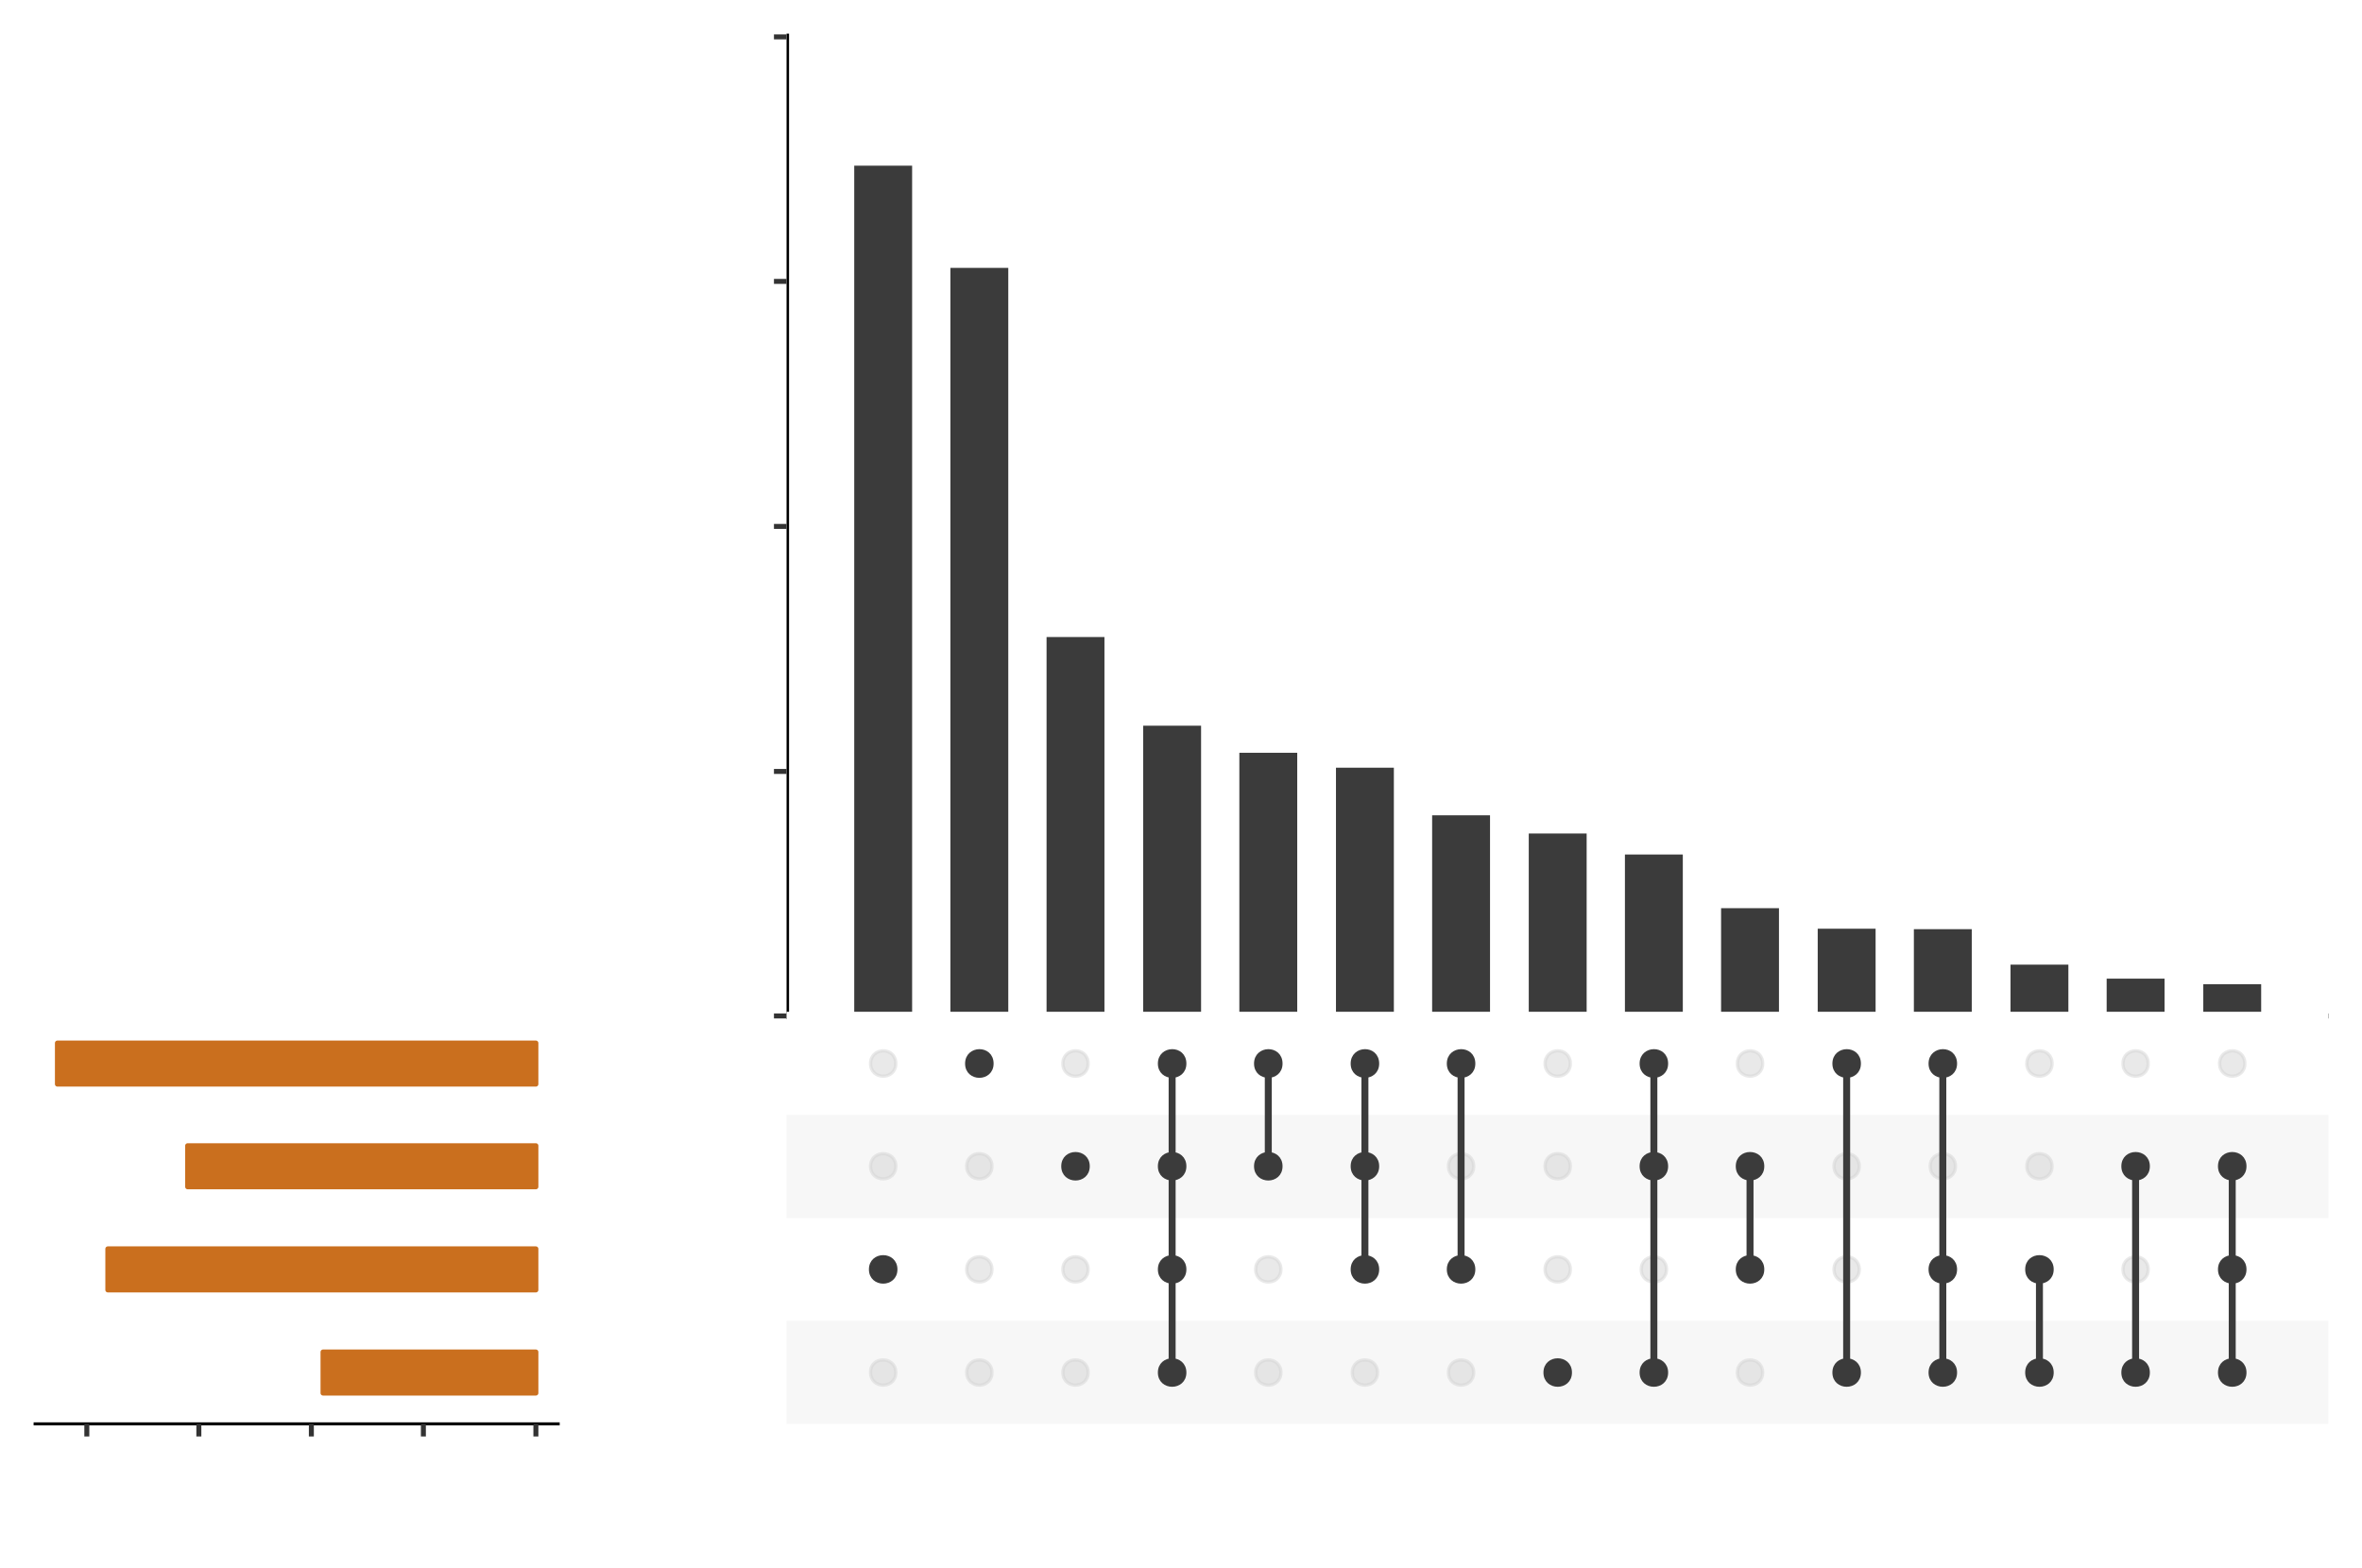 <?xml version="1.0" encoding="utf-8"?>
<!-- Generator: Adobe Illustrator 23.0.3, SVG Export Plug-In . SVG Version: 6.00 Build 0)  -->
<svg version="1.1" id="Layer_1" xmlns="http://www.w3.org/2000/svg" xmlns:xlink="http://www.w3.org/1999/xlink" x="0px" y="0px"
	 viewBox="0 0 506 336" style="enable-background:new 0 0 506 336;" xml:space="preserve">
<style type="text/css">
	.st0{fill:#FFFFFF;}
	.st1{clip-path:url(#SVGID_2_);}
	.st2{fill:#FFFFFF;stroke:#FFFFFF;stroke-width:1.067;stroke-linecap:round;stroke-linejoin:round;stroke-miterlimit:10;}
	.st3{clip-path:url(#SVGID_4_);}
	.st4{clip-path:url(#SVGID_6_);}
	.st5{fill:none;stroke:#FFFFFF;stroke-width:0.533;stroke-linejoin:round;stroke-miterlimit:10;}
	.st6{clip-path:url(#SVGID_8_);}
	.st7{clip-path:url(#SVGID_10_);}
	.st8{clip-path:url(#SVGID_12_);}
	.st9{clip-path:url(#SVGID_14_);}
	.st10{fill:none;stroke:#FFFFFF;stroke-width:1.067;stroke-linejoin:round;stroke-miterlimit:10;}
	.st11{clip-path:url(#SVGID_16_);}
	.st12{clip-path:url(#SVGID_18_);}
	.st13{clip-path:url(#SVGID_20_);}
	.st14{clip-path:url(#SVGID_22_);}
	.st15{fill:#3B3B3B;}
	.st16{clip-path:url(#SVGID_24_);}
	.st17{fill:none;stroke:#000000;stroke-width:1.067;stroke-linejoin:round;stroke-miterlimit:10;}
	.st18{clip-path:url(#SVGID_26_);}
	.st19{fill:none;stroke:#333333;stroke-width:1.067;stroke-linejoin:round;stroke-miterlimit:10;}
	.st20{clip-path:url(#SVGID_28_);}
	.st21{clip-path:url(#SVGID_30_);}
	.st22{clip-path:url(#SVGID_32_);}
	.st23{fill:#E0E0E0;fill-opacity:0.251;}
	.st24{clip-path:url(#SVGID_34_);}
	
		.st25{fill:#D4D4D4;fill-opacity:0.502;stroke:#D4D4D4;stroke-width:0.709;stroke-linecap:round;stroke-linejoin:round;stroke-miterlimit:10;stroke-opacity:0.502;}
	.st26{fill:#3B3B3B;stroke:#3B3B3B;stroke-width:0.709;stroke-linecap:round;stroke-linejoin:round;stroke-miterlimit:10;}
	.st27{fill:none;stroke:#3B3B3B;stroke-width:1.494;stroke-linejoin:round;stroke-miterlimit:10;}
	.st28{clip-path:url(#SVGID_36_);}
	.st29{clip-path:url(#SVGID_38_);}
	.st30{fill:#CA6F1E;stroke:#CA6F1E;stroke-width:1.067;stroke-linejoin:round;stroke-miterlimit:10;}
	.st31{fill:none;stroke:#000000;stroke-width:0.64;stroke-linejoin:round;stroke-miterlimit:10;}
</style>
<g id="surface1">
	<rect class="st0" width="506" height="336"/>
	<g>
		<defs>
			<rect id="SVGID_1_" x="101.2" width="404.8" height="219"/>
		</defs>
		<clipPath id="SVGID_2_">
			<use xlink:href="#SVGID_1_"  style="overflow:visible;"/>
		</clipPath>
		<g class="st1">
			<path class="st2" d="M101.2,218.4H506V0H101.2V218.4z"/>
		</g>
	</g>
	<g>
		<defs>
			<rect id="SVGID_3_" x="168.5" y="7.2" width="330.5" height="220.8"/>
		</defs>
		<clipPath id="SVGID_4_">
			<use xlink:href="#SVGID_3_"  style="overflow:visible;"/>
		</clipPath>
		<g class="st3">
			<path class="st0" d="M168.5,227.8h330.3V7.2H168.5V227.8z"/>
		</g>
	</g>
	<g>
		<defs>
			<rect id="SVGID_5_" x="168.5" y="191" width="331.3" height="1"/>
		</defs>
		<clipPath id="SVGID_6_">
			<use xlink:href="#SVGID_5_"  style="overflow:visible;"/>
		</clipPath>
		<g class="st4">
			<path class="st5" d="M168.5,191.5h330.3"/>
		</g>
	</g>
	<g>
		<defs>
			<rect id="SVGID_7_" x="168.5" y="138" width="331.3" height="2"/>
		</defs>
		<clipPath id="SVGID_8_">
			<use xlink:href="#SVGID_7_"  style="overflow:visible;"/>
		</clipPath>
		<g class="st6">
			<path class="st5" d="M168.5,139h330.3"/>
		</g>
	</g>
	<g>
		<defs>
			<rect id="SVGID_9_" x="168.5" y="86" width="331.3" height="1"/>
		</defs>
		<clipPath id="SVGID_10_">
			<use xlink:href="#SVGID_9_"  style="overflow:visible;"/>
		</clipPath>
		<g class="st7">
			<path class="st5" d="M168.5,86.6h330.3"/>
		</g>
	</g>
	<g>
		<defs>
			<rect id="SVGID_11_" x="168.5" y="33" width="331.3" height="2"/>
		</defs>
		<clipPath id="SVGID_12_">
			<use xlink:href="#SVGID_11_"  style="overflow:visible;"/>
		</clipPath>
		<g class="st8">
			<path class="st5" d="M168.5,34.1h330.3"/>
		</g>
	</g>
	<g>
		<defs>
			<rect id="SVGID_13_" x="168.5" y="217" width="331.3" height="2"/>
		</defs>
		<clipPath id="SVGID_14_">
			<use xlink:href="#SVGID_13_"  style="overflow:visible;"/>
		</clipPath>
		<g class="st9">
			<path class="st10" d="M168.5,217.7h330.3"/>
		</g>
	</g>
	<g>
		<defs>
			<rect id="SVGID_15_" x="168.5" y="164" width="331.3" height="2"/>
		</defs>
		<clipPath id="SVGID_16_">
			<use xlink:href="#SVGID_15_"  style="overflow:visible;"/>
		</clipPath>
		<g class="st11">
			<path class="st10" d="M168.5,165.3h330.3"/>
		</g>
	</g>
	<g>
		<defs>
			<rect id="SVGID_17_" x="168.5" y="112" width="331.3" height="2"/>
		</defs>
		<clipPath id="SVGID_18_">
			<use xlink:href="#SVGID_17_"  style="overflow:visible;"/>
		</clipPath>
		<g class="st12">
			<path class="st10" d="M168.5,112.8h330.3"/>
		</g>
	</g>
	<g>
		<defs>
			<rect id="SVGID_19_" x="168.5" y="59" width="331.3" height="2"/>
		</defs>
		<clipPath id="SVGID_20_">
			<use xlink:href="#SVGID_19_"  style="overflow:visible;"/>
		</clipPath>
		<g class="st13">
			<path class="st10" d="M168.5,60.3h330.3"/>
		</g>
	</g>
	<g>
		<defs>
			<rect id="SVGID_21_" x="168.5" y="7.2" width="331.3" height="1.8"/>
		</defs>
		<clipPath id="SVGID_22_">
			<use xlink:href="#SVGID_21_"  style="overflow:visible;"/>
		</clipPath>
		<g class="st14">
			<path class="st10" d="M168.5,7.9h330.3"/>
		</g>
	</g>
	<path class="st15" d="M183,217.7h12.4V35.5H183V217.7z"/>
	<path class="st15" d="M203.6,217.7H216V57.4h-12.4V217.7z"/>
	<path class="st15" d="M224.2,217.7h12.4v-81.2h-12.4V217.7z"/>
	<path class="st15" d="M244.9,217.7h12.4v-62.2h-12.4V217.7z"/>
	<path class="st15" d="M265.5,217.7h12.4v-56.4h-12.4V217.7z"/>
	<path class="st15" d="M286.2,217.7h12.4v-53.2h-12.4V217.7z"/>
	<path class="st15" d="M306.8,217.7h12.4v-43h-12.4V217.7z"/>
	<path class="st15" d="M327.5,217.7h12.4v-39.1h-12.4V217.7z"/>
	<path class="st15" d="M348.1,217.7h12.4v-34.6h-12.4V217.7z"/>
	<path class="st15" d="M368.7,217.7h12.4v-23.1h-12.4V217.7z"/>
	<path class="st15" d="M389.4,217.7h12.4v-18.7h-12.4V217.7z"/>
	<path class="st15" d="M410,217.7h12.4v-18.6H410V217.7z"/>
	<path class="st15" d="M430.7,217.7h12.4v-11h-12.4V217.7z"/>
	<path class="st15" d="M451.3,217.7h12.4v-8h-12.4V217.7z"/>
	<path class="st15" d="M472,217.7h12.4v-6.8H472V217.7z"/>
	<g>
		<defs>
			<rect id="SVGID_23_" x="168.5" y="7.2" width="1.5" height="221.6"/>
		</defs>
		<clipPath id="SVGID_24_">
			<use xlink:href="#SVGID_23_"  style="overflow:visible;"/>
		</clipPath>
		<g class="st16">
			<path class="st17" d="M168.5,227.8V7.2"/>
		</g>
	</g>
	<g>
		<defs>
			<rect id="SVGID_25_" x="168.5" y="217" width="331.3" height="2"/>
		</defs>
		<clipPath id="SVGID_26_">
			<use xlink:href="#SVGID_25_"  style="overflow:visible;"/>
		</clipPath>
		<g class="st18">
			<path class="st17" d="M168.5,217.7h330.3"/>
		</g>
	</g>
	<path class="st19" d="M165.8,217.7h2.7"/>
	<path class="st19" d="M165.8,165.3h2.7"/>
	<path class="st19" d="M165.8,112.8h2.7"/>
	<path class="st19" d="M165.8,60.3h2.7"/>
	<path class="st19" d="M165.8,7.9h2.7"/>
	<g>
		<defs>
			<rect id="SVGID_27_" x="101.2" y="218.4" width="404.8" height="117.6"/>
		</defs>
		<clipPath id="SVGID_28_">
			<use xlink:href="#SVGID_27_"  style="overflow:visible;"/>
		</clipPath>
		<g class="st20">
			<path class="st2" d="M101.2,336H506V218.4H101.2V336z"/>
		</g>
	</g>
	<g>
		<defs>
			<rect id="SVGID_29_" x="168.5" y="216.8" width="330.5" height="89.2"/>
		</defs>
		<clipPath id="SVGID_30_">
			<use xlink:href="#SVGID_29_"  style="overflow:visible;"/>
		</clipPath>
		<g class="st21">
			<path class="st0" d="M168.5,305.1h330.3v-88.3H168.5V305.1z"/>
		</g>
	</g>
	<g>
		<defs>
			<rect id="SVGID_31_" x="168.5" y="283" width="330.5" height="23"/>
		</defs>
		<clipPath id="SVGID_32_">
			<use xlink:href="#SVGID_31_"  style="overflow:visible;"/>
		</clipPath>
		<g class="st22">
			<path class="st23" d="M168.5,305.1h330.3V283H168.5V305.1z"/>
		</g>
	</g>
	<g>
		<defs>
			<rect id="SVGID_33_" x="168.5" y="238" width="330.5" height="23"/>
		</defs>
		<clipPath id="SVGID_34_">
			<use xlink:href="#SVGID_33_"  style="overflow:visible;"/>
		</clipPath>
		<g class="st24">
			<path class="st23" d="M168.5,261h330.3v-22.1H168.5V261z"/>
		</g>
	</g>
	<path class="st25" d="M191.9,294.1c0,3.6-5.4,3.6-5.4,0C186.4,290.5,191.9,290.5,191.9,294.1"/>
	<path class="st26" d="M191.9,272c0,3.6-5.4,3.6-5.4,0S191.9,268.4,191.9,272"/>
	<path class="st25" d="M191.9,249.9c0,3.6-5.4,3.6-5.4,0S191.9,246.3,191.9,249.9"/>
	<path class="st25" d="M191.9,227.9c0,3.6-5.4,3.6-5.4,0S191.9,224.2,191.9,227.9"/>
	<path class="st25" d="M212.5,294.1c0,3.6-5.4,3.6-5.4,0C207.1,290.5,212.5,290.5,212.5,294.1"/>
	<path class="st25" d="M212.5,272c0,3.6-5.4,3.6-5.4,0S212.5,268.4,212.5,272"/>
	<path class="st25" d="M212.5,249.9c0,3.6-5.4,3.6-5.4,0S212.5,246.3,212.5,249.9"/>
	<path class="st26" d="M212.5,227.9c0,3.6-5.4,3.6-5.4,0S212.5,224.2,212.5,227.9"/>
	<path class="st25" d="M233.1,294.1c0,3.6-5.4,3.6-5.4,0C227.7,290.5,233.1,290.5,233.1,294.1"/>
	<path class="st25" d="M233.1,272c0,3.6-5.4,3.6-5.4,0S233.1,268.4,233.1,272"/>
	<path class="st26" d="M233.1,249.9c0,3.6-5.4,3.6-5.4,0S233.1,246.3,233.1,249.9"/>
	<path class="st25" d="M233.1,227.9c0,3.6-5.4,3.6-5.4,0S233.1,224.2,233.1,227.9"/>
	<path class="st26" d="M253.8,294.1c0,3.6-5.4,3.6-5.4,0C248.4,290.5,253.8,290.5,253.8,294.1"/>
	<path class="st26" d="M253.8,272c0,3.6-5.4,3.6-5.4,0S253.8,268.4,253.8,272"/>
	<path class="st26" d="M253.8,249.9c0,3.6-5.4,3.6-5.4,0S253.8,246.3,253.8,249.9"/>
	<path class="st26" d="M253.8,227.9c0,3.6-5.4,3.6-5.4,0S253.8,224.2,253.8,227.9"/>
	<path class="st25" d="M274.4,294.1c0,3.6-5.4,3.6-5.4,0C269,290.5,274.4,290.5,274.4,294.1"/>
	<path class="st25" d="M274.4,272c0,3.6-5.4,3.6-5.4,0S274.4,268.4,274.4,272"/>
	<path class="st26" d="M274.4,249.9c0,3.6-5.4,3.6-5.4,0S274.4,246.3,274.4,249.9"/>
	<path class="st26" d="M274.4,227.9c0,3.6-5.4,3.6-5.4,0S274.4,224.2,274.4,227.9"/>
	<path class="st25" d="M295.1,294.1c0,3.6-5.4,3.6-5.4,0C289.7,290.5,295.1,290.5,295.1,294.1"/>
	<path class="st26" d="M295.1,272c0,3.6-5.4,3.6-5.4,0S295.1,268.4,295.1,272"/>
	<path class="st26" d="M295.1,249.9c0,3.6-5.4,3.6-5.4,0S295.1,246.3,295.1,249.9"/>
	<path class="st26" d="M295.1,227.9c0,3.6-5.4,3.6-5.4,0S295.1,224.2,295.1,227.9"/>
	<path class="st25" d="M315.7,294.1c0,3.6-5.4,3.6-5.4,0C310.3,290.5,315.7,290.5,315.7,294.1"/>
	<path class="st26" d="M315.7,272c0,3.6-5.4,3.6-5.4,0S315.7,268.4,315.7,272"/>
	<path class="st25" d="M315.7,249.9c0,3.6-5.4,3.6-5.4,0S315.7,246.3,315.7,249.9"/>
	<path class="st26" d="M315.7,227.9c0,3.6-5.4,3.6-5.4,0S315.7,224.2,315.7,227.9"/>
	<path class="st26" d="M336.4,294.1c0,3.6-5.4,3.6-5.4,0C331,290.5,336.4,290.5,336.4,294.1"/>
	<path class="st25" d="M336.4,272c0,3.6-5.4,3.6-5.4,0S336.4,268.4,336.4,272"/>
	<path class="st25" d="M336.4,249.9c0,3.6-5.4,3.6-5.4,0S336.4,246.3,336.4,249.9"/>
	<path class="st25" d="M336.4,227.9c0,3.6-5.4,3.6-5.4,0S336.4,224.2,336.4,227.9"/>
	<path class="st26" d="M357,294.1c0,3.6-5.4,3.6-5.4,0C351.6,290.5,357,290.5,357,294.1"/>
	<path class="st25" d="M357,272c0,3.6-5.4,3.6-5.4,0S357,268.4,357,272"/>
	<path class="st26" d="M357,249.9c0,3.6-5.4,3.6-5.4,0S357,246.3,357,249.9"/>
	<path class="st26" d="M357,227.9c0,3.6-5.4,3.6-5.4,0S357,224.2,357,227.9"/>
	<path class="st25" d="M377.6,294.1c0,3.6-5.4,3.6-5.4,0C372.2,290.5,377.6,290.5,377.6,294.1"/>
	<path class="st26" d="M377.6,272c0,3.6-5.4,3.6-5.4,0S377.6,268.4,377.6,272"/>
	<path class="st26" d="M377.6,249.9c0,3.6-5.4,3.6-5.4,0S377.6,246.3,377.6,249.9"/>
	<path class="st25" d="M377.6,227.9c0,3.6-5.4,3.6-5.4,0S377.6,224.2,377.6,227.9"/>
	<path class="st26" d="M398.3,294.1c0,3.6-5.4,3.6-5.4,0C392.9,290.5,398.3,290.5,398.3,294.1"/>
	<path class="st25" d="M398.3,272c0,3.6-5.4,3.6-5.4,0S398.3,268.4,398.3,272"/>
	<path class="st25" d="M398.3,249.9c0,3.6-5.4,3.6-5.4,0S398.3,246.3,398.3,249.9"/>
	<path class="st26" d="M398.3,227.9c0,3.6-5.4,3.6-5.4,0S398.3,224.2,398.3,227.9"/>
	<path class="st26" d="M418.9,294.1c0,3.6-5.4,3.6-5.4,0C413.5,290.5,418.9,290.5,418.9,294.1"/>
	<path class="st26" d="M418.9,272c0,3.6-5.4,3.6-5.4,0S418.9,268.4,418.9,272"/>
	<path class="st25" d="M418.9,249.9c0,3.6-5.4,3.6-5.4,0S418.9,246.3,418.9,249.9"/>
	<path class="st26" d="M418.9,227.9c0,3.6-5.4,3.6-5.4,0S418.9,224.2,418.9,227.9"/>
	<path class="st26" d="M439.6,294.1c0,3.6-5.4,3.6-5.4,0C434.2,290.5,439.6,290.5,439.6,294.1"/>
	<path class="st26" d="M439.6,272c0,3.6-5.4,3.6-5.4,0S439.6,268.4,439.6,272"/>
	<path class="st25" d="M439.6,249.9c0,3.6-5.4,3.6-5.4,0S439.6,246.3,439.6,249.9"/>
	<path class="st25" d="M439.6,227.9c0,3.6-5.4,3.6-5.4,0S439.6,224.2,439.6,227.9"/>
	<path class="st26" d="M460.2,294.1c0,3.6-5.4,3.6-5.4,0C454.8,290.5,460.2,290.5,460.2,294.1"/>
	<path class="st25" d="M460.2,272c0,3.6-5.4,3.6-5.4,0S460.2,268.4,460.2,272"/>
	<path class="st26" d="M460.2,249.9c0,3.6-5.4,3.6-5.4,0S460.2,246.3,460.2,249.9"/>
	<path class="st25" d="M460.2,227.9c0,3.6-5.4,3.6-5.4,0S460.2,224.2,460.2,227.9"/>
	<path class="st26" d="M480.9,294.1c0,3.6-5.4,3.6-5.4,0C475.5,290.5,480.9,290.5,480.9,294.1"/>
	<path class="st26" d="M480.9,272c0,3.6-5.4,3.6-5.4,0S480.9,268.4,480.9,272"/>
	<path class="st26" d="M480.9,249.9c0,3.6-5.4,3.6-5.4,0S480.9,246.3,480.9,249.9"/>
	<path class="st25" d="M480.9,227.9c0,3.6-5.4,3.6-5.4,0S480.9,224.2,480.9,227.9"/>
	<path class="st27" d="M374.9,272v-22.1"/>
	<path class="st27" d="M395.6,294.1v-66.2"/>
	<path class="st27" d="M416.2,294.1v-66.2"/>
	<path class="st27" d="M436.9,294.1V272"/>
	<path class="st27" d="M457.5,294.1v-44.1"/>
	<path class="st27" d="M478.2,294.1v-44.1"/>
	<path class="st27" d="M251.1,294.1v-66.2"/>
	<path class="st27" d="M271.7,249.9v-22.1"/>
	<path class="st27" d="M292.4,272v-44.1"/>
	<path class="st27" d="M313,272v-44.1"/>
	<path class="st27" d="M354.3,294.1v-66.2"/>
	<g>
		<defs>
			<rect id="SVGID_35_" y="218.4" width="102" height="117.6"/>
		</defs>
		<clipPath id="SVGID_36_">
			<use xlink:href="#SVGID_35_"  style="overflow:visible;"/>
		</clipPath>
		<g class="st28">
			<path class="st2" d="M0,336h101.2V218.4H0V336z"/>
		</g>
	</g>
	<g>
		<defs>
			<rect id="SVGID_37_" x="7.2" y="216.8" width="112.8" height="89.2"/>
		</defs>
		<clipPath id="SVGID_38_">
			<use xlink:href="#SVGID_37_"  style="overflow:visible;"/>
		</clipPath>
		<g class="st29">
			<path class="st0" d="M7.2,305.1h112.7v-88.3H7.2V305.1z"/>
		</g>
	</g>
	<path class="st30" d="M69.2,298.5h45.6v-8.8H69.2V298.5z"/>
	<path class="st30" d="M23.1,276.4h91.7v-8.8H23.1V276.4z"/>
	<path class="st30" d="M40.2,254.3h74.6v-8.8H40.2V254.3z"/>
	<path class="st30" d="M12.3,232.3h102.5v-8.8H12.3V232.3z"/>
	<path class="st31" d="M7.2,305.1h112.7"/>
	<path class="st19" d="M114.8,307.8v-2.7"/>
	<path class="st19" d="M90.7,307.8v-2.7"/>
	<path class="st19" d="M66.7,307.8v-2.7"/>
	<path class="st19" d="M42.6,307.8v-2.7"/>
	<path class="st19" d="M18.6,307.8v-2.7"/>
</g>
</svg>
